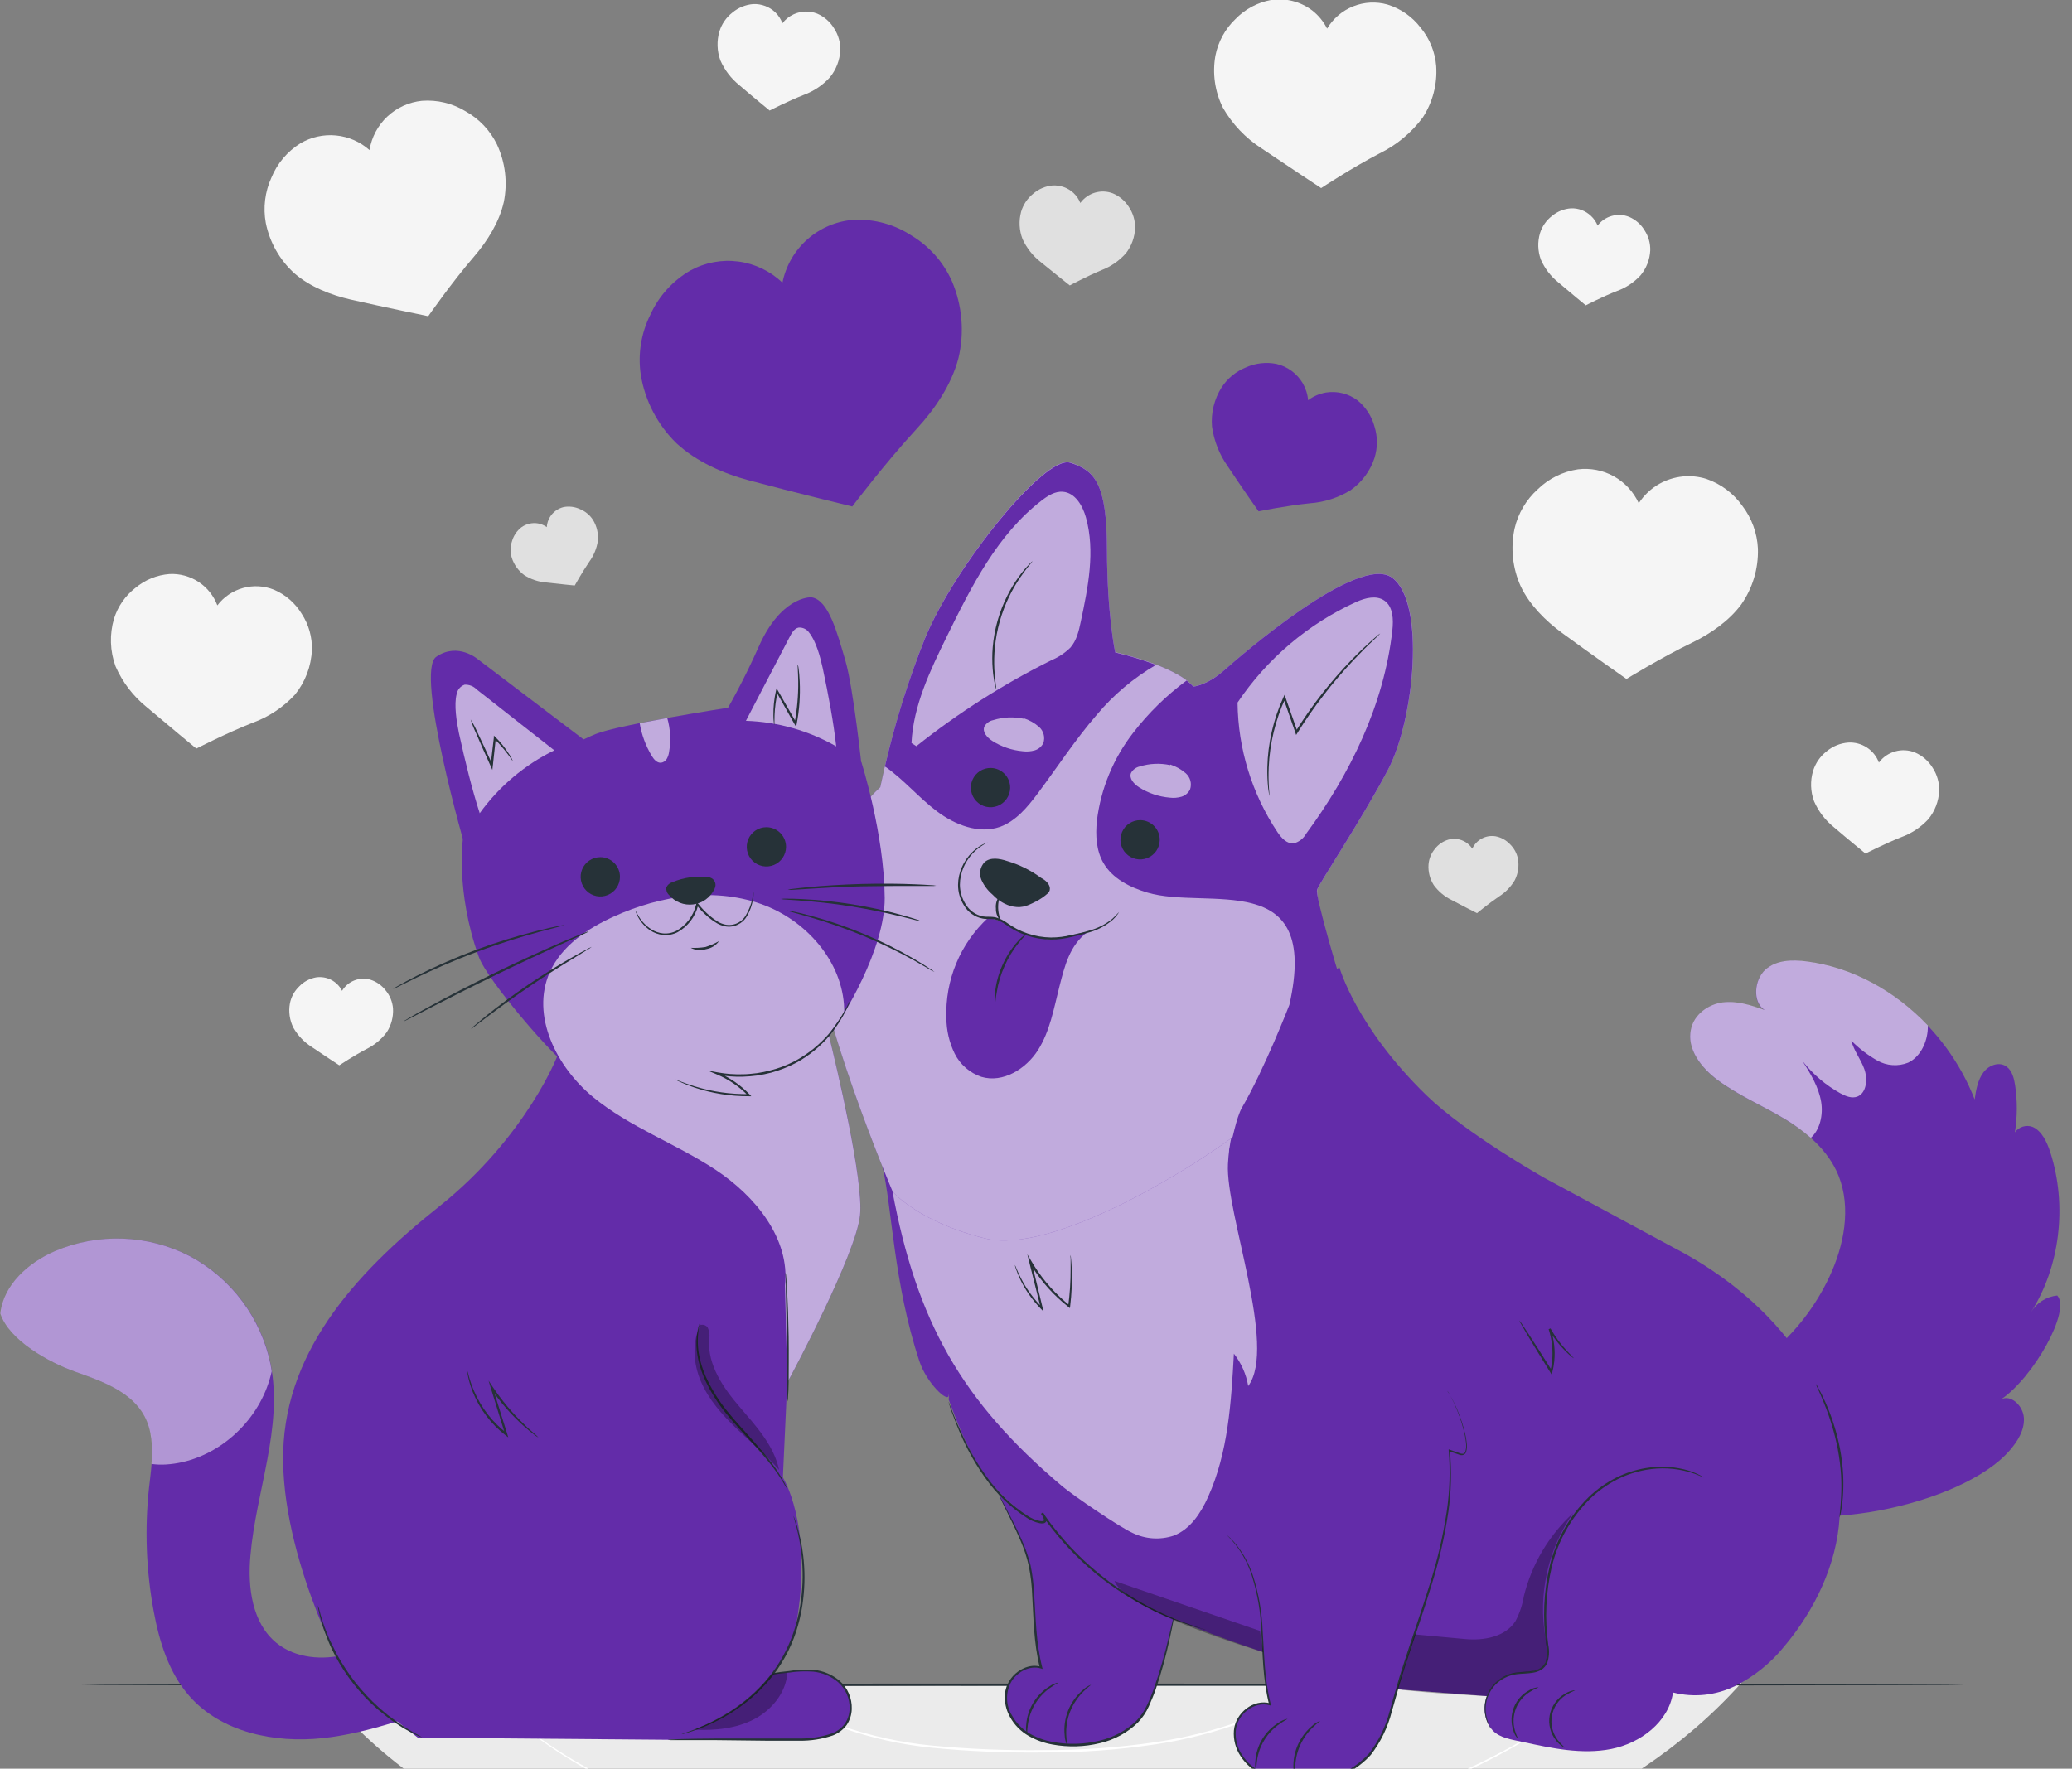 <svg width="130" height="111" viewBox="0 0 130 111" fill="none" xmlns="http://www.w3.org/2000/svg">
<rect x="0" y="0" width="130" height="111" fill="#808080" stroke="none"/>
<g clip-path="url(#clip0_11_845)">
<path d="M37.209 32.635C37.013 32.328 36.727 32.09 36.39 31.953C36.071 31.804 35.714 31.759 35.368 31.822C35.188 31.865 35.019 31.943 34.87 32.051C34.721 32.16 34.596 32.297 34.5 32.455C34.386 32.645 34.319 32.86 34.307 33.082C34.144 32.966 33.958 32.887 33.761 32.85C33.578 32.818 33.39 32.824 33.208 32.867C33.027 32.909 32.856 32.988 32.706 33.098C32.429 33.317 32.227 33.617 32.128 33.955C32.015 34.296 32.009 34.663 32.111 35.008C32.251 35.445 32.526 35.827 32.897 36.098C33.304 36.356 33.767 36.512 34.247 36.554C35.035 36.647 36.06 36.745 36.06 36.745C36.06 36.745 36.516 35.927 36.966 35.264C37.251 34.875 37.438 34.423 37.511 33.947C37.554 33.488 37.448 33.028 37.209 32.635Z" fill="#E0E0E0"/>
<path d="M95.239 53.907C95.171 53.554 94.996 53.23 94.737 52.98C94.495 52.724 94.178 52.55 93.832 52.484C93.537 52.436 93.235 52.486 92.971 52.626C92.708 52.767 92.498 52.99 92.373 53.261C92.264 53.093 92.118 52.951 91.948 52.847C91.789 52.749 91.612 52.686 91.427 52.659C91.243 52.633 91.055 52.645 90.876 52.694C90.538 52.794 90.24 52.998 90.025 53.278C89.795 53.554 89.656 53.895 89.627 54.254C89.595 54.711 89.712 55.166 89.959 55.552C90.245 55.94 90.619 56.255 91.05 56.471C91.748 56.845 92.67 57.308 92.67 57.308C92.67 57.308 93.396 56.706 94.053 56.261C94.46 56.002 94.8 55.65 95.043 55.233C95.249 54.824 95.317 54.359 95.239 53.907Z" fill="#E0E0E0"/>
<path d="M71.218 14.283C71.221 13.82 71.084 13.368 70.825 12.985C70.585 12.604 70.234 12.307 69.819 12.134C69.46 11.997 69.066 11.982 68.697 12.091C68.329 12.201 68.007 12.429 67.781 12.739C67.686 12.499 67.539 12.283 67.35 12.107C67.174 11.945 66.967 11.82 66.742 11.74C66.516 11.66 66.277 11.626 66.038 11.64C65.588 11.682 65.161 11.864 64.819 12.161C64.459 12.451 64.197 12.844 64.067 13.287C63.912 13.856 63.943 14.459 64.157 15.008C64.417 15.57 64.806 16.062 65.294 16.443C66.082 17.092 67.121 17.913 67.121 17.913C67.121 17.913 68.19 17.337 69.134 16.945C69.711 16.721 70.226 16.363 70.637 15.9C70.999 15.438 71.203 14.871 71.218 14.283Z" fill="#E0E0E0"/>
<path d="M110.294 34.435C110.249 33.456 109.905 32.515 109.309 31.737C108.753 30.956 107.966 30.367 107.059 30.055C106.575 29.904 106.065 29.853 105.561 29.905C105.056 29.957 104.568 30.111 104.125 30.357C103.596 30.653 103.147 31.073 102.818 31.582C102.49 30.868 101.943 30.277 101.257 29.894C100.57 29.512 99.78 29.358 99 29.455C98.051 29.597 97.171 30.034 96.483 30.704C95.755 31.358 95.246 32.221 95.026 33.175C94.763 34.4 94.901 35.678 95.422 36.818C95.981 37.975 96.968 38.959 98.002 39.72C99.745 40.999 102.046 42.611 102.046 42.611C102.046 42.611 104.228 41.264 106.184 40.323C107.34 39.761 108.488 38.959 109.246 37.937C109.963 36.912 110.33 35.684 110.294 34.435Z" fill="#F5F5F5"/>
<path d="M31.176 9.055C30.745 8.176 30.055 7.451 29.198 6.977C28.379 6.481 27.426 6.254 26.471 6.327C25.659 6.409 24.897 6.755 24.302 7.314C23.707 7.873 23.314 8.612 23.182 9.417C22.596 8.897 21.86 8.576 21.079 8.501C20.299 8.426 19.515 8.601 18.84 9C18.026 9.508 17.393 10.259 17.029 11.147C16.622 12.038 16.5 13.033 16.677 13.997C16.924 15.22 17.558 16.331 18.486 17.166C19.459 18.006 20.755 18.513 22.009 18.802C24.117 19.279 26.869 19.844 26.869 19.844C26.869 19.844 28.342 17.727 29.752 16.091C30.589 15.115 31.326 13.937 31.609 12.682C31.858 11.458 31.706 10.186 31.176 9.055Z" fill="#F5F5F5"/>
<path d="M90.109 4.151C90.04 3.267 89.7 2.427 89.136 1.743C88.611 1.051 87.882 0.541 87.052 0.286C86.343 0.086 85.587 0.126 84.902 0.398C84.218 0.671 83.642 1.162 83.264 1.795C83.041 1.351 82.722 0.963 82.331 0.657C81.966 0.38 81.549 0.178 81.104 0.065C80.659 -0.048 80.197 -0.07 79.743 0C78.889 0.158 78.106 0.58 77.504 1.206C76.865 1.82 76.43 2.616 76.258 3.486C76.057 4.598 76.221 5.746 76.724 6.758C77.316 7.79 78.146 8.664 79.146 9.308C80.76 10.399 82.89 11.804 82.89 11.804C82.89 11.804 84.835 10.519 86.567 9.622C87.633 9.098 88.559 8.326 89.267 7.372C89.888 6.417 90.183 5.287 90.109 4.151Z" fill="#F5F5F5"/>
<path d="M24.658 63.289C24.625 62.876 24.466 62.483 24.202 62.163C23.957 61.84 23.616 61.601 23.229 61.481C22.898 61.387 22.546 61.405 22.226 61.532C21.907 61.659 21.638 61.887 21.461 62.182C21.312 61.887 21.074 61.646 20.78 61.495C20.486 61.343 20.152 61.289 19.825 61.339C19.422 61.413 19.052 61.612 18.77 61.909C18.471 62.196 18.268 62.567 18.189 62.973C18.095 63.492 18.172 64.028 18.407 64.5C18.682 64.982 19.07 65.391 19.536 65.692C20.291 66.207 21.287 66.857 21.287 66.857C21.287 66.857 22.192 66.257 23.002 65.831C23.5 65.586 23.933 65.226 24.265 64.781C24.551 64.338 24.689 63.816 24.658 63.289Z" fill="#F5F5F5"/>
<path d="M52.721 3.166C52.737 2.675 52.601 2.192 52.331 1.781C52.084 1.369 51.714 1.046 51.273 0.856C51.037 0.763 50.784 0.719 50.53 0.726C50.276 0.733 50.026 0.791 49.795 0.897C49.518 1.024 49.276 1.217 49.091 1.459C48.995 1.202 48.843 0.969 48.647 0.777C48.463 0.602 48.245 0.465 48.007 0.376C47.769 0.286 47.515 0.246 47.261 0.256C46.782 0.293 46.327 0.478 45.958 0.785C45.57 1.086 45.285 1.498 45.139 1.966C44.962 2.566 44.983 3.207 45.199 3.794C45.463 4.397 45.868 4.927 46.38 5.34C47.199 6.046 48.289 6.938 48.289 6.938C48.289 6.938 49.438 6.346 50.444 5.951C51.063 5.722 51.619 5.348 52.064 4.86C52.458 4.38 52.688 3.787 52.721 3.166Z" fill="#F5F5F5"/>
<path d="M19.568 40.792C19.594 39.988 19.371 39.196 18.93 38.523C18.521 37.846 17.91 37.316 17.182 37.006C16.564 36.761 15.883 36.724 15.243 36.903C14.603 37.081 14.038 37.464 13.637 37.994C13.41 37.39 12.997 36.873 12.458 36.519C11.919 36.166 11.281 35.992 10.637 36.025C9.851 36.084 9.103 36.387 8.498 36.892C7.863 37.384 7.394 38.059 7.154 38.825C6.864 39.81 6.898 40.862 7.252 41.825C7.686 42.813 8.348 43.682 9.186 44.362C10.549 45.518 12.319 46.98 12.319 46.98C12.319 46.98 14.198 46.012 15.848 45.36C16.862 44.993 17.773 44.388 18.505 43.596C19.152 42.8 19.526 41.817 19.568 40.792Z" fill="#F5F5F5"/>
<path d="M121.666 49.636C121.682 49.124 121.54 48.62 121.26 48.191C121 47.762 120.613 47.425 120.153 47.226C119.758 47.066 119.321 47.041 118.911 47.155C118.501 47.269 118.139 47.515 117.884 47.856C117.741 47.47 117.478 47.141 117.135 46.915C116.792 46.69 116.385 46.579 115.975 46.601C115.474 46.635 114.997 46.826 114.611 47.147C114.206 47.46 113.907 47.89 113.755 48.379C113.568 49.006 113.59 49.675 113.817 50.288C114.092 50.917 114.514 51.471 115.047 51.903C115.906 52.639 117.044 53.569 117.044 53.569C117.044 53.569 118.238 52.953 119.291 52.538C119.936 52.303 120.515 51.918 120.982 51.415C121.396 50.911 121.636 50.288 121.666 49.636Z" fill="#F5F5F5"/>
<path d="M103.538 15.723C103.553 15.273 103.428 14.83 103.181 14.455C102.956 14.079 102.618 13.784 102.216 13.612C101.872 13.472 101.491 13.45 101.133 13.549C100.775 13.648 100.46 13.861 100.236 14.157C100.143 13.926 100.001 13.718 99.818 13.549C99.651 13.389 99.453 13.265 99.237 13.183C99.02 13.101 98.79 13.065 98.558 13.075C98.121 13.106 97.705 13.275 97.369 13.557C97.016 13.831 96.755 14.206 96.622 14.632C96.46 15.178 96.479 15.761 96.677 16.296C96.918 16.844 97.286 17.328 97.751 17.706C98.501 18.346 99.494 19.162 99.494 19.162C99.494 19.162 100.536 18.616 101.455 18.262C102.018 18.057 102.524 17.72 102.93 17.28C103.295 16.84 103.509 16.294 103.538 15.723Z" fill="#F5F5F5"/>
<path d="M20.22 105.947C23.22 110.037 28.585 113.684 33.311 115.519C38.038 117.355 41.61 118.247 46.577 119.302C56.477 121.416 69.338 120.742 80.171 118.961C91.004 117.18 101.973 113.779 109.274 105.597L20.22 105.947Z" fill="#EBEBEB"/>
<path d="M100.004 106.195L99.859 106.317C99.756 106.396 99.611 106.514 99.423 106.664C99.044 106.969 98.466 107.397 97.705 107.926C96.944 108.455 95.984 109.066 94.833 109.713C93.53 110.44 92.19 111.098 90.818 111.685C87.234 113.195 83.49 114.293 79.658 114.957C75.341 115.745 70.514 116.1 65.455 116.133C60.396 116.165 55.566 115.999 51.21 115.437C49.148 115.176 47.104 114.787 45.09 114.273C43.336 113.824 41.617 113.249 39.947 112.552C37.52 111.553 35.238 110.234 33.161 108.63C32.433 108.055 31.893 107.575 31.541 107.239L31.14 106.855C31.05 106.767 31.009 106.718 31.009 106.718L31.151 106.844L31.56 107.217C31.92 107.547 32.463 108.019 33.197 108.581C35.281 110.163 37.564 111.465 39.987 112.454C41.656 113.143 43.372 113.711 45.123 114.153C47.133 114.657 49.172 115.038 51.229 115.293C55.574 115.838 60.398 115.985 65.455 115.977C70.511 115.969 75.325 115.595 79.637 114.815C83.462 114.158 87.201 113.072 90.783 111.578C92.153 111 93.492 110.352 94.795 109.636C95.946 108.995 96.903 108.39 97.672 107.875C98.441 107.359 99.022 106.931 99.407 106.631L99.848 106.295C99.949 106.23 100.004 106.195 100.004 106.195Z" fill="white"/>
<path d="M82.754 105.546C82.754 105.546 82.732 105.567 82.68 105.606L82.459 105.767C82.266 105.908 81.968 106.105 81.578 106.347C80.469 107.019 79.3 107.584 78.085 108.036C76.281 108.703 74.414 109.184 72.513 109.47C70.185 109.818 67.835 109.99 65.482 109.983C63.131 110.014 60.78 109.914 58.44 109.683C56.525 109.491 54.639 109.07 52.825 108.428C51.601 107.989 50.438 107.397 49.364 106.667C48.987 106.394 48.709 106.178 48.524 106.023L48.319 105.84L48.251 105.777C48.278 105.792 48.304 105.809 48.327 105.829L48.543 106.001C48.731 106.151 49.015 106.361 49.394 106.62C50.474 107.327 51.635 107.901 52.852 108.33C54.663 108.954 56.542 109.362 58.448 109.547C60.784 109.77 63.13 109.866 65.476 109.836C67.822 109.843 70.165 109.676 72.486 109.337C74.381 109.057 76.243 108.588 78.044 107.935C79.257 107.496 80.428 106.949 81.543 106.298C81.936 106.067 82.238 105.878 82.437 105.753L82.666 105.603L82.754 105.546Z" fill="white"/>
<path d="M123.215 105.731C123.215 105.769 96.761 105.802 64.156 105.802C31.552 105.802 5.092 105.769 5.092 105.731C5.092 105.693 31.53 105.66 64.156 105.66C96.783 105.66 123.215 105.69 123.215 105.731Z" fill="#263238"/>
<path d="M129.073 81.305C128.734 81.34 128.407 81.454 128.12 81.638C127.832 81.821 127.592 82.07 127.418 82.364C129.251 79.508 129.717 75.644 128.637 72.308C128.424 71.662 128.108 70.975 127.524 70.721C127.327 70.65 127.112 70.645 126.912 70.707C126.712 70.77 126.538 70.896 126.417 71.067C126.572 70.093 126.578 69.101 126.433 68.125C126.368 67.688 126.248 67.216 125.918 66.957C125.462 66.597 124.789 66.835 124.44 67.304C124.091 67.773 123.979 68.395 123.894 69C122.086 64.364 117.894 60.933 113.353 60.349C112.451 60.232 111.444 60.248 110.754 60.867C110.064 61.486 109.922 62.894 110.713 63.404C109.857 63.09 108.96 62.804 108.071 62.921C107.182 63.038 106.298 63.663 106.096 64.617C105.823 65.856 106.767 67.031 107.732 67.759C109.05 68.746 110.555 69.376 111.954 70.214C113.353 71.051 114.701 72.183 115.35 73.778C116.168 75.813 115.691 78.196 114.771 80.146C113.056 83.793 109.832 86.525 106.17 87.434L109.153 94.025C112.928 96.6 123.15 94.503 126.122 90.99C126.592 90.445 127.028 89.749 126.982 88.986C126.935 88.222 126.163 87.491 125.547 87.826C127.579 86.455 129.957 82.241 129.073 81.305Z" fill="#632CA9"/>
<g opacity="0.6">
<path d="M106.091 64.609C105.818 65.847 106.762 67.023 107.727 67.751C109.044 68.738 110.55 69.368 111.949 70.206C112.539 70.556 113.096 70.959 113.612 71.411C114.182 70.912 114.398 69.977 114.262 69.156C114.106 68.212 113.593 67.386 113.094 66.592C113.741 67.42 114.55 68.108 115.47 68.616C115.805 68.798 116.192 68.957 116.542 68.817C117.106 68.588 117.196 67.727 116.972 67.099C116.749 66.472 116.318 65.951 116.154 65.31C116.639 65.802 117.189 66.223 117.791 66.562C118.082 66.726 118.405 66.823 118.739 66.845C119.072 66.868 119.406 66.816 119.716 66.693C120.414 66.368 120.853 65.561 120.941 64.732C120.953 64.609 120.958 64.485 120.957 64.361C118.89 62.179 116.192 60.701 113.359 60.338C112.456 60.221 111.45 60.237 110.76 60.856C110.07 61.476 109.928 62.883 110.719 63.393C109.862 63.079 108.965 62.793 108.076 62.91C107.187 63.028 106.284 63.655 106.091 64.609Z" fill="white"/>
</g>
<path d="M105 78.297L96.916 73.934C96.916 73.934 91.982 71.155 89.495 68.738C85.08 64.448 84.041 60.723 84.041 60.723L60.204 71.665L55.363 73.2C55.969 75.734 56.059 80.526 57.684 85.427C58.134 86.79 59.462 88.045 59.522 87.589C59.569 87.21 59.522 87.84 59.522 87.84C60.365 90.066 61.339 92.954 64.227 94.964C66.39 98.237 71.012 100.107 72.902 101.187C75.698 102.783 86.307 105.914 86.307 105.914L94.557 106.544L115.235 90.134C115.235 90.134 114 82.966 105 78.297Z" fill="#632CA9"/>
<path d="M76.955 96.311C78.368 97.549 78.91 99.505 79.104 101.37C79.298 103.236 79.21 105.145 79.68 106.961C78.75 106.688 77.719 107.436 77.514 108.385C77.31 109.334 77.806 110.335 78.572 110.929C79.371 111.494 80.322 111.802 81.3 111.813C82.936 111.903 84.701 111.447 85.824 110.239C86.855 109.132 87.215 107.58 87.624 106.121C88.322 103.623 89.26 101.196 89.981 98.703C90.701 96.21 91.183 93.603 90.932 91.02L91.636 91.266C92.506 91.519 91.674 88.604 90.804 87.292" fill="#632CA9"/>
<path d="M90.799 87.292C90.868 87.385 90.932 87.483 90.99 87.584C91.16 87.879 91.311 88.184 91.442 88.497C91.656 89.002 91.824 89.524 91.944 90.057C91.981 90.221 92.008 90.387 92.023 90.554C92.049 90.736 92.039 90.921 91.993 91.099C91.981 91.152 91.955 91.2 91.918 91.238C91.88 91.277 91.833 91.304 91.781 91.317C91.728 91.327 91.673 91.327 91.62 91.317L91.481 91.268L90.913 91.075L90.968 91.028C91.087 92.318 91.054 93.617 90.87 94.898C90.638 96.458 90.283 97.996 89.809 99.499C89.321 101.136 88.718 102.829 88.14 104.635C87.848 105.535 87.594 106.47 87.322 107.419C87.074 108.404 86.626 109.328 86.007 110.133C85.147 111.082 83.967 111.682 82.693 111.818C82.086 111.902 81.47 111.909 80.861 111.84C80.264 111.78 79.682 111.618 79.14 111.36C78.611 111.104 78.161 110.709 77.839 110.217C77.522 109.743 77.373 109.175 77.416 108.606C77.514 107.477 78.673 106.604 79.696 106.898L79.623 106.969C79.211 105.306 79.23 103.735 79.137 102.371C79.098 101.191 78.899 100.023 78.545 98.897C78.316 98.174 77.957 97.498 77.487 96.903C77.364 96.747 77.231 96.598 77.089 96.458C76.993 96.366 76.944 96.311 76.944 96.311C77.154 96.481 77.346 96.672 77.517 96.881C78.001 97.472 78.371 98.148 78.608 98.875C78.973 100.006 79.18 101.183 79.222 102.371C79.323 103.735 79.314 105.306 79.726 106.945L79.751 107.046L79.653 107.018C78.717 106.746 77.615 107.564 77.533 108.622C77.493 109.163 77.636 109.702 77.94 110.152C78.249 110.623 78.682 111.001 79.192 111.243C79.719 111.493 80.285 111.65 80.866 111.707C81.464 111.776 82.068 111.768 82.663 111.685C83.913 111.553 85.069 110.963 85.909 110.029C86.515 109.238 86.953 108.331 87.196 107.365C87.469 106.424 87.717 105.48 88.014 104.58C88.587 102.772 89.203 101.07 89.697 99.45C90.174 97.954 90.533 96.421 90.769 94.868C90.958 93.596 90.999 92.305 90.892 91.023V90.957L90.954 90.979L91.522 91.178C91.606 91.221 91.7 91.242 91.794 91.238C91.832 91.227 91.867 91.206 91.894 91.177C91.921 91.147 91.939 91.111 91.947 91.072C91.99 90.905 92.001 90.731 91.98 90.559C91.964 90.395 91.94 90.232 91.906 90.071C91.791 89.54 91.63 89.02 91.426 88.516C91.301 88.202 91.158 87.896 90.998 87.597C90.943 87.499 90.9 87.426 90.87 87.368C90.843 87.346 90.82 87.32 90.799 87.292Z" fill="#263238"/>
<path d="M80.784 107.869C80.784 107.891 80.582 107.981 80.285 108.191C79.895 108.46 79.567 108.808 79.322 109.212C79.076 109.617 78.919 110.069 78.862 110.539C78.812 110.899 78.829 111.128 78.807 111.131C78.749 110.936 78.733 110.73 78.761 110.528C78.793 110.036 78.944 109.559 79.2 109.138C79.456 108.716 79.809 108.362 80.231 108.106C80.396 107.989 80.585 107.908 80.784 107.869Z" fill="#263238"/>
<path d="M82.822 108C82.835 108.019 82.625 108.153 82.347 108.428C81.982 108.782 81.697 109.21 81.51 109.683C81.325 110.158 81.242 110.666 81.264 111.175C81.283 111.565 81.343 111.805 81.322 111.81C81.228 111.612 81.175 111.398 81.166 111.18C81.111 110.654 81.183 110.122 81.376 109.63C81.57 109.137 81.88 108.699 82.279 108.352C82.434 108.199 82.618 108.079 82.822 108Z" fill="#263238"/>
<path d="M62.672 93.832C63.553 95.67 64.538 97.225 64.729 99.09C64.92 100.955 64.838 102.865 65.304 104.681C64.374 104.408 63.346 105.158 63.142 106.105C62.937 107.051 63.431 108.057 64.197 108.652C64.997 109.213 65.947 109.52 66.924 109.533C68.561 109.625 70.325 109.167 71.449 107.959C72.48 106.852 73.322 103.017 73.63 101.534" fill="#632CA9"/>
<path d="M73.636 101.534C73.639 101.561 73.639 101.588 73.636 101.615C73.626 101.675 73.612 101.755 73.596 101.853C73.555 102.06 73.495 102.368 73.407 102.761C73.173 103.869 72.872 104.962 72.507 106.034C72.39 106.375 72.235 106.724 72.082 107.084C71.912 107.461 71.678 107.807 71.392 108.106C70.733 108.743 69.914 109.189 69.022 109.396C68.039 109.637 67.016 109.666 66.022 109.481C65.495 109.387 64.988 109.202 64.525 108.935C64.042 108.657 63.644 108.252 63.374 107.765C63.172 107.409 63.059 107.01 63.041 106.601C63.022 106.195 63.131 105.794 63.352 105.453C63.565 105.124 63.868 104.863 64.225 104.7C64.397 104.621 64.581 104.571 64.77 104.55C64.958 104.536 65.147 104.553 65.329 104.602L65.245 104.684C64.844 103.077 64.852 101.531 64.765 100.173C64.744 99.531 64.671 98.893 64.546 98.264C64.423 97.73 64.252 97.207 64.036 96.704C63.644 95.782 63.267 95.067 63.033 94.582C62.913 94.334 62.82 94.145 62.76 94.015C62.733 93.955 62.711 93.906 62.695 93.865C62.678 93.824 62.673 93.816 62.675 93.813C62.687 93.828 62.697 93.844 62.706 93.862C62.725 93.9 62.749 93.946 62.782 94.004C62.85 94.14 62.948 94.326 63.071 94.549C63.319 95.037 63.706 95.736 64.113 96.66C64.34 97.167 64.523 97.692 64.658 98.231C64.787 98.86 64.865 99.498 64.89 100.14C64.988 101.504 64.988 103.042 65.386 104.626L65.416 104.744L65.302 104.708C64.636 104.509 63.867 104.888 63.472 105.505C63.279 105.834 63.179 106.211 63.184 106.593C63.19 106.975 63.3 107.348 63.502 107.673C63.759 108.136 64.136 108.522 64.593 108.791C65.042 109.05 65.533 109.229 66.044 109.32C67.014 109.501 68.013 109.475 68.973 109.244C69.844 109.046 70.644 108.616 71.291 108C71.57 107.711 71.798 107.376 71.965 107.01C72.127 106.673 72.27 106.327 72.395 105.974C72.769 104.9 73.084 103.808 73.339 102.701C73.43 102.315 73.501 102.015 73.552 101.801C73.574 101.703 73.593 101.626 73.606 101.566C73.616 101.555 73.626 101.544 73.636 101.534Z" fill="#263238"/>
<path d="M66.412 105.589C66.412 105.611 66.21 105.701 65.91 105.911C65.521 106.18 65.193 106.528 64.948 106.933C64.702 107.338 64.545 107.79 64.486 108.259C64.437 108.622 64.456 108.851 64.432 108.851C64.374 108.656 64.358 108.452 64.385 108.251C64.42 107.759 64.571 107.282 64.827 106.861C65.083 106.439 65.435 106.084 65.856 105.826C66.023 105.71 66.212 105.629 66.412 105.589Z" fill="#263238"/>
<path d="M68.454 105.731C68.454 105.75 68.261 105.881 67.98 106.156C67.617 106.513 67.332 106.941 67.142 107.414C66.959 107.888 66.876 108.395 66.9 108.903C66.916 109.296 66.979 109.533 66.954 109.538C66.861 109.342 66.808 109.128 66.799 108.911C66.744 108.386 66.817 107.856 67.01 107.366C67.203 106.875 67.511 106.438 67.909 106.091C68.063 105.934 68.249 105.811 68.454 105.731Z" fill="#263238"/>
<path d="M75.657 102.273C75.577 102.262 75.499 102.243 75.422 102.218C75.272 102.177 75.046 102.123 74.762 102.033C73.957 101.779 73.172 101.469 72.411 101.103C71.285 100.555 70.217 99.895 69.223 99.134C68.007 98.195 66.915 97.106 65.972 95.894C65.738 95.605 65.539 95.296 65.323 95.005L65.441 94.923C65.547 95.054 65.622 95.208 65.659 95.373C65.663 95.431 65.645 95.489 65.607 95.534C65.57 95.572 65.521 95.597 65.468 95.605C65.383 95.615 65.297 95.611 65.214 95.591C64.911 95.527 64.624 95.402 64.371 95.223C63.374 94.575 62.51 93.742 61.827 92.768C61.28 92.004 60.807 91.189 60.414 90.336C60.084 89.616 59.869 89.026 59.716 88.617C59.642 88.416 59.596 88.255 59.56 88.146C59.542 88.092 59.526 88.037 59.514 87.982C59.543 88.031 59.566 88.083 59.582 88.137C59.629 88.255 59.686 88.41 59.762 88.601C59.915 89.005 60.152 89.588 60.496 90.297C60.896 91.141 61.373 91.945 61.922 92.7C62.604 93.656 63.46 94.475 64.445 95.114C64.682 95.276 64.948 95.391 65.228 95.452C65.367 95.479 65.531 95.477 65.501 95.381C65.465 95.243 65.4 95.115 65.31 95.005L65.424 94.923C65.637 95.212 65.836 95.517 66.07 95.804C67.005 97.007 68.085 98.09 69.286 99.027C70.939 100.317 72.795 101.322 74.779 102C75.051 102.098 75.283 102.161 75.43 102.21C75.508 102.224 75.583 102.245 75.657 102.273Z" fill="#263238"/>
<path d="M112.944 86.787L105.226 92.727C102.957 93.052 101.408 94.604 99.862 96.289C97.824 98.498 98.285 100.71 97.68 102.919C97.519 103.356 97.322 103.778 97.091 104.182C96.63 105.172 95.419 104.877 94.786 105.068C94.031 105.295 93.695 105.655 93.341 106.364C93.17 106.727 93.109 107.131 93.165 107.529C93.22 107.926 93.39 108.298 93.654 108.6C94.115 109.086 94.89 109.178 95.544 109.323C97.369 109.721 99.253 110.125 101.086 109.765C102.919 109.405 104.694 108.074 104.967 106.219C106.268 106.549 107.644 106.407 108.851 105.818C110.047 105.221 111.101 104.372 111.941 103.331C113.85 101.07 115.238 98.19 115.418 95.236C115.598 92.283 114.57 89.261 112.944 86.787Z" fill="#632CA9"/>
<path d="M106.909 92.727C106.887 92.724 106.866 92.717 106.846 92.706L106.669 92.629C106.442 92.529 106.207 92.445 105.968 92.378C105.092 92.131 104.17 92.086 103.274 92.247C102.656 92.355 102.057 92.552 101.495 92.831C100.852 93.154 100.263 93.575 99.747 94.077C98.576 95.242 97.75 96.709 97.364 98.316C96.984 99.928 96.909 101.598 97.143 103.238C97.222 103.616 97.197 104.008 97.072 104.373C96.992 104.548 96.862 104.695 96.698 104.796C96.543 104.887 96.372 104.948 96.194 104.976C95.85 105.036 95.517 105.03 95.209 105.066C94.913 105.094 94.627 105.182 94.366 105.325C93.967 105.537 93.643 105.869 93.441 106.273C93.238 106.678 93.166 107.136 93.235 107.583C93.285 107.913 93.399 108.229 93.57 108.516C93.513 108.45 93.465 108.377 93.425 108.3C93.303 108.08 93.22 107.84 93.18 107.591C93.112 107.195 93.151 106.789 93.292 106.413C93.447 106.019 93.706 105.675 94.043 105.418C94.379 105.161 94.78 105.002 95.201 104.957C95.52 104.918 95.85 104.921 96.177 104.861C96.344 104.844 96.504 104.785 96.641 104.689C96.779 104.594 96.891 104.465 96.966 104.316C97.078 103.97 97.096 103.601 97.017 103.247C96.776 101.591 96.849 99.905 97.233 98.277C97.624 96.64 98.468 95.146 99.668 93.966C100.196 93.457 100.798 93.033 101.455 92.708C102.028 92.429 102.639 92.235 103.268 92.133C104.178 91.977 105.113 92.037 105.995 92.307C106.316 92.409 106.623 92.55 106.909 92.727Z" fill="#263238"/>
<path d="M95.242 109.126C95.1 108.98 94.998 108.798 94.947 108.6C94.786 108.127 94.8 107.612 94.985 107.147C95.171 106.683 95.516 106.301 95.959 106.069C96.132 105.96 96.332 105.899 96.537 105.895C96.537 105.916 96.316 105.968 96.011 106.167C95.606 106.407 95.292 106.774 95.117 107.211C94.942 107.648 94.916 108.13 95.043 108.584C95.135 108.922 95.264 109.113 95.242 109.126Z" fill="#263238"/>
<path d="M98.182 109.685C98.121 109.669 98.064 109.639 98.015 109.598C97.876 109.502 97.751 109.386 97.647 109.252C97.466 109.032 97.335 108.775 97.263 108.5C97.191 108.224 97.179 107.936 97.229 107.656C97.279 107.376 97.39 107.11 97.553 106.876C97.716 106.643 97.928 106.447 98.174 106.304C98.318 106.214 98.475 106.147 98.64 106.105C98.699 106.083 98.763 106.076 98.825 106.083C98.619 106.17 98.42 106.272 98.228 106.388C98.004 106.533 97.812 106.723 97.664 106.945C97.517 107.168 97.416 107.418 97.369 107.681C97.322 107.944 97.329 108.214 97.391 108.474C97.452 108.733 97.567 108.978 97.726 109.192C97.867 109.367 98.019 109.531 98.182 109.685Z" fill="#263238"/>
<path d="M115.418 95.231C115.391 95.231 115.475 94.748 115.513 93.966C115.537 93.511 115.537 93.056 115.513 92.602C115.475 92.044 115.405 91.488 115.303 90.938C115.108 89.939 114.814 88.961 114.425 88.02C114.278 87.657 114.152 87.365 114.057 87.169C114.004 87.067 113.961 86.96 113.929 86.85C113.997 86.942 114.057 87.041 114.106 87.145C114.215 87.335 114.357 87.619 114.518 87.979C114.936 88.918 115.247 89.902 115.442 90.911C115.547 91.468 115.615 92.031 115.644 92.597C115.665 93.057 115.658 93.519 115.622 93.979C115.601 94.29 115.561 94.6 115.502 94.906C115.484 95.017 115.456 95.126 115.418 95.231Z" fill="#263238"/>
<path d="M98.743 85.244C98.692 85.216 98.645 85.182 98.602 85.143C98.512 85.072 98.386 84.96 98.234 84.813C97.818 84.401 97.459 83.936 97.164 83.43L97.276 83.378C97.506 84.04 97.588 84.744 97.516 85.44C97.493 85.666 97.452 85.891 97.396 86.111L97.355 86.272L97.268 86.13C96.701 85.217 96.204 84.407 95.855 83.82L95.454 83.13C95.401 83.049 95.356 82.962 95.321 82.871C95.388 82.941 95.447 83.019 95.495 83.103L95.94 83.771C96.311 84.344 96.821 85.135 97.394 86.057L97.265 86.076C97.319 85.862 97.357 85.645 97.38 85.427C97.449 84.75 97.375 84.066 97.164 83.419L97.279 83.368C97.562 83.87 97.902 84.338 98.293 84.761C98.572 85.069 98.754 85.23 98.743 85.244Z" fill="#263238"/>
<g opacity="0.3">
<path d="M98.7 94.958C97.181 96.354 96.106 98.165 95.61 100.167C95.52 100.718 95.342 101.251 95.081 101.744C94.445 102.728 93.101 102.976 91.931 102.865L88.764 102.573L87.649 106.015C89.692 106.287 93.267 106.443 93.267 106.443C93.75 105.45 94.464 104.984 95.52 104.954C95.816 104.942 96.11 104.9 96.398 104.828C96.582 104.761 96.743 104.643 96.862 104.487C96.98 104.331 97.052 104.145 97.069 103.95C97.096 103.559 97.06 103.166 96.963 102.786C96.49 100.049 97.114 97.237 98.7 94.958Z" fill="black"/>
</g>
<path opacity="0.3" d="M69.927 99.218L79.05 102.352L79.26 103.686C79.26 103.686 70.636 101.136 69.927 99.218Z" fill="black"/>
<g opacity="0.6">
<path d="M79.666 62.362L55.985 74.727C57.513 82.909 60.303 87.93 66.668 93.294C67.342 93.862 70.263 95.855 71.07 96.21C71.872 96.598 72.794 96.658 73.639 96.376C74.675 95.978 75.338 94.966 75.793 93.954C77.059 91.156 77.247 88.012 77.416 84.954C77.881 85.546 78.189 86.245 78.314 86.986C80.146 84.532 76.884 76.115 77.043 73.058C77.318 67.737 80.645 67.598 79.666 62.362Z" fill="white"/>
</g>
<path d="M56.01 74.793C56.01 74.793 51.101 63.229 51.032 58.187C50.964 53.144 55.23 49.405 55.23 49.405C55.893 46.206 56.833 43.07 58.039 40.034C59.91 35.498 65.561 28.519 67.14 29.021C68.719 29.523 69.444 30.385 69.453 34.475C69.461 38.566 69.971 40.928 69.971 40.928C69.971 40.928 73.688 41.746 74.88 43.083C74.88 43.083 75.723 43.007 76.767 42.096C77.812 41.185 85.222 34.71 87.346 36.248C89.471 37.786 88.748 45.145 87.095 48.286C85.443 51.428 82.732 55.475 82.642 55.849C82.552 56.223 83.656 60.911 83.048 63.325C82.44 65.738 80.692 68.779 77.752 71.056C74.812 73.334 66.024 78.747 61.835 77.727C57.646 76.707 56.01 74.793 56.01 74.793Z" fill="#632CA9"/>
<path opacity="0.6" d="M56.01 74.793C56.01 74.793 51.101 63.229 51.032 58.187C50.964 53.144 55.23 49.405 55.23 49.405C55.893 46.206 56.833 43.07 58.039 40.034C59.91 35.498 65.561 28.519 67.14 29.021C68.719 29.523 69.444 30.385 69.453 34.475C69.461 38.566 69.971 40.928 69.971 40.928C69.971 40.928 73.688 41.746 74.88 43.083C74.88 43.083 75.723 43.007 76.767 42.096C77.812 41.185 85.222 34.71 87.346 36.248C89.471 37.786 88.748 45.145 87.095 48.286C85.443 51.428 82.732 55.475 82.642 55.849C82.552 56.223 83.656 60.911 83.048 63.325C82.44 65.738 80.692 68.779 77.752 71.056C74.812 73.334 66.024 78.747 61.835 77.727C57.646 76.707 56.01 74.793 56.01 74.793Z" fill="white"/>
<path d="M87.09 48.295C88.742 45.153 89.454 37.795 87.341 36.257C85.227 34.718 77.809 41.182 76.761 42.104C75.714 43.026 74.874 43.091 74.874 43.091C74.746 42.95 74.603 42.822 74.449 42.709C73.187 43.64 72.061 44.741 71.102 45.982C69.855 47.585 69.066 49.497 68.82 51.513C68.727 52.416 68.776 53.373 69.231 54.161C69.799 55.14 70.892 55.688 71.975 56.013C75.731 57.142 82.862 54.377 80.896 63.066C80.896 63.066 79.358 67.045 77.926 69.51C77.558 70.146 77.321 71.539 77.108 72.237C77.353 72.06 78.611 72.426 78.807 72.273C81.75 70.001 85.947 67.178 85.153 64.819C83.885 61.05 82.53 56.223 82.631 55.852C82.731 55.481 85.437 51.434 87.09 48.295Z" fill="#632CA9"/>
<g opacity="0.6">
<path d="M86.847 37.685C86.343 37.345 85.664 37.525 85.107 37.77C82.082 39.145 79.499 41.334 77.645 44.092C77.676 46.983 78.542 49.803 80.141 52.211C80.389 52.582 80.746 52.986 81.188 52.925C81.347 52.881 81.495 52.806 81.624 52.705C81.753 52.603 81.861 52.477 81.941 52.334C84.717 48.573 86.836 44.22 87.357 39.573C87.434 38.891 87.415 38.07 86.847 37.685Z" fill="white"/>
</g>
<path d="M65.103 49.803C66.338 48.15 67.465 46.413 68.817 44.855C69.864 43.605 71.12 42.547 72.529 41.727C71.695 41.411 70.84 41.15 69.971 40.947C69.971 40.947 69.461 38.602 69.453 34.495C69.445 30.387 68.716 29.531 67.14 29.04C65.564 28.549 59.91 35.517 58.039 40.053C56.994 42.67 56.151 45.365 55.519 48.112L55.571 48.136C56.733 48.955 57.652 50.067 58.786 50.918C59.921 51.769 61.413 52.358 62.752 51.889C63.75 51.518 64.467 50.651 65.103 49.803Z" fill="#632CA9"/>
<path d="M65.312 55.091C64.67 54.616 63.949 54.259 63.182 54.035C62.713 53.88 62.141 53.779 61.773 54.109C61.635 54.254 61.543 54.435 61.507 54.632C61.472 54.828 61.495 55.03 61.573 55.214C61.736 55.579 61.981 55.901 62.288 56.157C62.577 56.468 62.939 56.703 63.341 56.842C64.017 57.027 64.355 56.902 64.977 56.586C65.265 56.441 65.531 56.258 65.768 56.04C65.94 55.874 65.964 55.432 65.312 55.091Z" fill="#263238"/>
<path d="M68.217 58.497C67.107 59.356 66.81 60.578 66.463 61.939C66.117 63.3 65.874 64.724 65.122 65.907C64.369 67.091 62.921 67.983 61.576 67.582C61.213 67.46 60.877 67.268 60.588 67.016C60.3 66.764 60.063 66.458 59.894 66.115C59.558 65.424 59.382 64.668 59.378 63.9C59.333 62.724 59.543 61.552 59.994 60.465C60.445 59.378 61.127 58.402 61.991 57.603C62.374 57.661 62.747 57.775 63.098 57.941C63.409 58.148 65.16 59.19 66.433 58.879C67.707 58.568 68.217 58.497 68.217 58.497Z" fill="#632CA9"/>
<path d="M62.435 62.981C62.395 62.742 62.395 62.498 62.435 62.258C62.498 61.676 62.653 61.107 62.893 60.573C63.13 60.036 63.448 59.539 63.837 59.1C63.991 58.911 64.175 58.749 64.382 58.62C64.399 58.639 64.194 58.825 63.916 59.166C63.558 59.613 63.259 60.106 63.027 60.63C62.792 61.151 62.628 61.702 62.539 62.267C62.454 62.706 62.454 62.981 62.435 62.981Z" fill="#263238"/>
<path d="M70.205 57.24C70.184 57.289 70.156 57.335 70.124 57.376C70.037 57.5 69.938 57.613 69.826 57.715C69.403 58.081 68.905 58.351 68.367 58.505C68.002 58.621 67.632 58.717 67.257 58.795C66.829 58.906 66.39 58.964 65.948 58.966C64.925 58.96 63.93 58.632 63.103 58.028C62.9 57.876 62.668 57.765 62.422 57.701C62.182 57.652 61.923 57.701 61.661 57.649C61.413 57.604 61.178 57.505 60.973 57.359C60.767 57.214 60.596 57.025 60.472 56.806C60.232 56.424 60.107 55.981 60.109 55.53C60.113 55.14 60.199 54.756 60.36 54.401C60.59 53.888 60.958 53.449 61.423 53.133C61.551 53.05 61.685 52.977 61.824 52.917C61.872 52.895 61.921 52.878 61.972 52.865C61.972 52.865 61.773 52.956 61.456 53.179C61.015 53.502 60.669 53.937 60.453 54.439C60.305 54.784 60.228 55.155 60.226 55.53C60.23 55.958 60.353 56.376 60.581 56.738C60.697 56.938 60.854 57.11 61.042 57.244C61.23 57.378 61.445 57.469 61.672 57.513C61.906 57.554 62.165 57.513 62.438 57.562C62.703 57.63 62.952 57.748 63.172 57.911C63.975 58.499 64.942 58.822 65.937 58.836C66.37 58.836 66.801 58.783 67.222 58.68C67.623 58.596 67.996 58.511 68.326 58.407C68.856 58.266 69.35 58.016 69.777 57.674C69.928 57.537 70.071 57.392 70.205 57.24Z" fill="#263238"/>
<g opacity="0.6">
<path d="M57.493 46.83C60.123 44.737 62.966 42.927 65.975 41.43C66.418 41.245 66.821 40.977 67.162 40.639C67.554 40.189 67.691 39.581 67.813 39.003C68.269 36.851 68.724 34.598 68.135 32.479C67.928 31.735 67.456 30.919 66.684 30.862C66.196 30.824 65.749 31.107 65.359 31.407C62.58 33.54 60.946 36.802 59.403 39.949C58.363 42.071 57.303 44.269 57.188 46.631" fill="white"/>
</g>
<path d="M62.743 57.75C62.567 57.547 62.475 57.285 62.484 57.016C62.455 56.749 62.526 56.48 62.683 56.261C62.727 56.277 62.61 56.602 62.626 57.008C62.642 57.415 62.784 57.731 62.743 57.75Z" fill="#263238"/>
<g opacity="0.6">
<path d="M73.413 48.017C72.779 47.882 72.122 47.912 71.504 48.104C71.388 48.129 71.28 48.179 71.186 48.25C71.092 48.321 71.014 48.412 70.958 48.516C70.83 48.856 71.144 49.2 71.449 49.399C72.033 49.774 72.7 50.001 73.391 50.059C73.636 50.09 73.885 50.07 74.122 50.002C74.24 49.968 74.349 49.909 74.443 49.829C74.537 49.75 74.614 49.652 74.667 49.541C74.727 49.364 74.733 49.173 74.685 48.992C74.636 48.812 74.535 48.65 74.394 48.526C74.111 48.281 73.781 48.096 73.424 47.981" fill="white"/>
</g>
<g opacity="0.6">
<path d="M64.224 45.106C63.591 44.971 62.934 45.001 62.315 45.194C62.197 45.217 62.086 45.266 61.99 45.337C61.893 45.408 61.813 45.5 61.756 45.605C61.625 45.946 61.939 46.29 62.244 46.489C62.828 46.864 63.495 47.09 64.186 47.149C64.431 47.179 64.68 47.16 64.917 47.092C65.035 47.057 65.144 46.998 65.238 46.919C65.332 46.839 65.409 46.741 65.463 46.631C65.522 46.454 65.527 46.263 65.479 46.083C65.43 45.902 65.33 45.74 65.19 45.616C64.906 45.371 64.576 45.185 64.219 45.071" fill="white"/>
</g>
<path d="M64.778 35.22C64.797 35.239 64.456 35.588 64.014 36.234C63.757 36.612 63.527 37.007 63.327 37.418C62.835 38.428 62.528 39.518 62.419 40.636C62.376 41.09 62.365 41.545 62.386 42C62.427 42.78 62.534 43.257 62.506 43.263C62.464 43.155 62.434 43.044 62.416 42.93C62.386 42.8 62.362 42.667 62.345 42.535C62.326 42.379 62.294 42.202 62.285 42.005C62.247 41.544 62.247 41.079 62.285 40.617C62.382 39.483 62.696 38.379 63.21 37.364C63.418 36.95 63.66 36.554 63.933 36.18C64.044 36.016 64.162 35.88 64.26 35.76C64.345 35.655 64.436 35.555 64.533 35.46C64.605 35.371 64.688 35.291 64.778 35.22Z" fill="#263238"/>
<path d="M72.763 52.729C72.759 52.973 72.681 53.21 72.542 53.41C72.402 53.61 72.207 53.764 71.979 53.853C71.752 53.941 71.504 53.961 71.266 53.908C71.027 53.856 70.81 53.734 70.641 53.557C70.472 53.382 70.36 53.159 70.317 52.919C70.275 52.679 70.304 52.432 70.403 52.208C70.501 51.985 70.663 51.796 70.869 51.665C71.074 51.534 71.314 51.467 71.558 51.472C71.72 51.475 71.879 51.51 72.028 51.575C72.176 51.64 72.31 51.734 72.422 51.85C72.534 51.967 72.621 52.105 72.68 52.256C72.739 52.407 72.767 52.568 72.763 52.729Z" fill="#263238"/>
<path d="M63.379 49.454C63.374 49.697 63.297 49.934 63.157 50.134C63.017 50.334 62.822 50.489 62.594 50.577C62.367 50.666 62.119 50.685 61.881 50.633C61.642 50.58 61.425 50.458 61.257 50.282C61.088 50.106 60.975 49.884 60.932 49.644C60.89 49.403 60.92 49.156 61.018 48.933C61.116 48.709 61.278 48.52 61.484 48.389C61.69 48.258 61.929 48.191 62.173 48.196C62.5 48.203 62.81 48.34 63.036 48.576C63.262 48.811 63.385 49.127 63.379 49.454Z" fill="#263238"/>
<path d="M86.596 39.758C86.561 39.801 86.523 39.841 86.482 39.878L86.141 40.206C85.844 40.478 85.418 40.904 84.914 41.438C83.594 42.837 82.417 44.363 81.401 45.996L81.322 46.124L81.273 45.982C81.251 45.914 81.224 45.84 81.199 45.767C80.962 45.09 80.736 44.433 80.52 43.816H80.648C80.02 45.184 79.665 46.66 79.601 48.164C79.582 48.602 79.588 49.041 79.617 49.478C79.635 49.636 79.643 49.794 79.642 49.953C79.628 49.914 79.62 49.874 79.617 49.833C79.617 49.754 79.585 49.636 79.568 49.484C79.522 49.044 79.504 48.603 79.514 48.161C79.548 46.641 79.892 45.143 80.523 43.759L80.594 43.604L80.651 43.765L81.333 45.715L81.406 45.93L81.281 45.916C82.301 44.275 83.495 42.749 84.843 41.365C85.358 40.838 85.795 40.432 86.103 40.159C86.255 40.023 86.376 39.922 86.463 39.851C86.503 39.815 86.548 39.783 86.596 39.758Z" fill="#263238"/>
<path d="M67.162 78.758C67.183 78.833 67.195 78.91 67.197 78.987C67.213 79.138 67.23 79.361 67.243 79.642C67.272 80.426 67.238 81.211 67.142 81.99L67.129 82.097L67.044 82.028C66.143 81.329 65.372 80.477 64.764 79.511C64.699 79.407 64.639 79.304 64.579 79.203L64.71 79.151L65.421 82.097L65.473 82.309L65.321 82.154C64.766 81.592 64.312 80.939 63.979 80.223C63.886 80.023 63.804 79.818 63.733 79.609C63.705 79.536 63.685 79.46 63.673 79.383C63.712 79.451 63.744 79.522 63.769 79.596C63.829 79.735 63.916 79.939 64.041 80.19C64.393 80.885 64.853 81.518 65.405 82.067L65.304 82.124C65.089 81.259 64.838 80.258 64.571 79.184L64.456 78.72L64.701 79.132C64.761 79.233 64.822 79.334 64.884 79.435C65.484 80.387 66.239 81.231 67.118 81.933L67.02 81.974C67.124 81.202 67.175 80.424 67.172 79.645C67.172 79.372 67.172 79.159 67.172 78.99C67.162 78.913 67.158 78.836 67.162 78.758Z" fill="#263238"/>
<path d="M25.835 101.626C24.57 102.518 23.255 103.396 21.764 103.808C20.272 104.22 18.548 104.081 17.348 103.11C15.81 101.855 15.532 99.611 15.712 97.631C16.058 93.6 17.763 89.605 16.985 85.631C16.692 84.196 16.087 82.844 15.212 81.67C14.337 80.496 13.214 79.529 11.924 78.837C10.624 78.167 9.193 77.79 7.732 77.734C6.271 77.679 4.816 77.945 3.469 78.515C1.797 79.238 0.232 80.624 0.033 82.432C0.578 84.112 3.079 85.5 4.74 86.089C6.401 86.678 8.247 87.322 9.076 88.876C9.796 90.226 9.524 91.86 9.349 93.382C9.072 95.964 9.171 98.573 9.644 101.127C9.998 103.036 10.593 104.975 11.877 106.437C13.884 108.723 17.22 109.407 20.244 109.083C23.269 108.758 26.125 107.588 29.037 106.718L25.835 101.626Z" fill="#632CA9"/>
<g opacity="0.5">
<path d="M16.743 87.085C16.868 86.752 16.97 86.411 17.048 86.064C17.026 85.921 17.002 85.776 16.975 85.631C16.681 84.196 16.076 82.844 15.201 81.67C14.326 80.496 13.204 79.529 11.913 78.837C10.614 78.167 9.183 77.79 7.721 77.734C6.26 77.679 4.805 77.945 3.458 78.515C1.787 79.238 0.221 80.624 0.022 82.432C0.567 84.112 3.068 85.5 4.729 86.089C6.39 86.678 8.237 87.322 9.066 88.876C9.551 89.787 9.584 90.826 9.505 91.876C9.807 91.917 10.114 91.928 10.418 91.909C13.206 91.737 15.75 89.708 16.743 87.085Z" fill="white"/>
</g>
<path d="M46.571 105.614C47.389 105.093 49.238 104.956 50.198 104.847C51.158 104.738 52.203 105.011 52.841 105.736C53.479 106.462 53.588 107.67 52.936 108.382C52.192 109.2 50.504 109.184 49.391 109.184C46.391 109.184 44.637 109.126 41.888 109.184" fill="#632CA9"/>
<path d="M41.897 109.183C41.966 109.171 42.036 109.164 42.106 109.164L42.712 109.14C43.236 109.126 43.994 109.11 44.932 109.107H48.229C48.848 109.107 49.5 109.107 50.171 109.107C50.861 109.113 51.546 109.005 52.2 108.785C52.52 108.664 52.798 108.455 53.005 108.183C53.191 107.907 53.294 107.585 53.305 107.253C53.317 106.937 53.259 106.623 53.135 106.333C53.011 106.043 52.824 105.784 52.587 105.575C52.146 105.202 51.602 104.97 51.027 104.91C50.521 104.873 50.013 104.893 49.511 104.97C48.775 105.029 48.046 105.148 47.329 105.324C47.136 105.377 46.948 105.443 46.765 105.523C46.703 105.558 46.639 105.588 46.574 105.613C46.574 105.613 46.587 105.6 46.617 105.581C46.647 105.562 46.691 105.532 46.751 105.499C46.931 105.406 47.119 105.329 47.313 105.27C48.027 105.073 48.757 104.939 49.495 104.872C50.004 104.786 50.521 104.759 51.036 104.793C51.638 104.851 52.208 105.089 52.672 105.477C52.924 105.698 53.124 105.973 53.258 106.281C53.391 106.589 53.453 106.923 53.441 107.258C53.431 107.618 53.319 107.967 53.117 108.264C52.895 108.559 52.594 108.785 52.249 108.916C51.581 109.143 50.879 109.254 50.174 109.246C49.495 109.246 48.846 109.246 48.224 109.246L44.929 109.208H42.709H42.104C42.034 109.205 41.965 109.197 41.897 109.183Z" fill="#263238"/>
<path d="M35.133 65.76C35.133 66.126 32.951 71.427 27.546 75.723C22.14 80.018 17.67 85.047 17.763 91.721C17.856 98.394 21.969 105.709 21.969 105.709L26.22 109.055L41.897 109.184C41.897 109.184 49.119 107.446 50.032 101.504C50.946 95.561 49.119 92.727 49.119 92.727L49.391 86.784C49.391 86.784 53.687 78.832 53.962 76.274C54.238 73.716 51.859 64.388 51.859 64.388L35.133 65.76Z" fill="#632CA9"/>
<path d="M43.909 83.013C43.779 83.592 43.748 84.19 43.819 84.78C43.912 85.418 44.103 86.037 44.387 86.615C44.732 87.326 45.159 87.993 45.66 88.604C46.192 89.258 46.751 89.847 47.228 90.393C47.706 90.938 48.148 91.445 48.475 91.895C48.739 92.247 48.977 92.617 49.187 93.003C49.263 93.139 49.309 93.251 49.345 93.325C49.38 93.398 49.394 93.439 49.388 93.442C49.296 93.31 49.212 93.173 49.138 93.03C48.912 92.657 48.664 92.299 48.396 91.955C48.06 91.516 47.627 91.023 47.133 90.483C46.639 89.943 46.086 89.354 45.548 88.694C45.042 88.073 44.612 87.393 44.267 86.67C43.985 86.078 43.801 85.444 43.721 84.794C43.669 84.354 43.687 83.91 43.776 83.476C43.798 83.359 43.829 83.243 43.868 83.13C43.877 83.089 43.891 83.05 43.909 83.013Z" fill="#263238"/>
<path d="M49.781 95.135C49.809 95.187 49.832 95.242 49.849 95.299C49.888 95.408 49.953 95.572 50.013 95.782C50.192 96.379 50.319 96.99 50.392 97.609C50.503 98.529 50.503 99.46 50.392 100.38C50.329 100.925 50.223 101.464 50.073 101.992C49.919 102.556 49.709 103.104 49.449 103.628C49.186 104.156 48.874 104.657 48.516 105.125C48.178 105.557 47.806 105.962 47.403 106.333C46.717 106.959 45.954 107.493 45.131 107.923C44.58 108.215 44.005 108.46 43.413 108.654C43.206 108.728 43.039 108.769 42.928 108.802C42.872 108.821 42.814 108.834 42.756 108.84C42.808 108.813 42.863 108.791 42.919 108.774C43.029 108.731 43.192 108.684 43.397 108.603C43.977 108.387 44.542 108.13 45.085 107.833C45.892 107.397 46.642 106.861 47.316 106.238C47.71 105.867 48.074 105.467 48.407 105.041C48.757 104.579 49.063 104.085 49.32 103.565C49.579 103.046 49.786 102.502 49.94 101.943C50.089 101.426 50.197 100.898 50.264 100.363C50.382 99.452 50.391 98.53 50.291 97.617C50.23 97.001 50.119 96.391 49.959 95.793C49.91 95.58 49.852 95.419 49.822 95.307C49.804 95.251 49.791 95.194 49.781 95.135Z" fill="#263238"/>
<path d="M26.493 109.044C26.357 108.999 26.225 108.942 26.098 108.875C25.944 108.806 25.794 108.729 25.648 108.643C25.476 108.545 25.274 108.442 25.07 108.3C24.865 108.158 24.63 108.027 24.398 107.839C24.167 107.651 23.924 107.463 23.67 107.253C22.595 106.307 21.7 105.174 21.028 103.909C20.88 103.614 20.736 103.336 20.627 103.063C20.518 102.791 20.414 102.54 20.332 102.305C20.25 102.071 20.19 101.853 20.133 101.664C20.085 101.502 20.045 101.337 20.013 101.171C19.977 101.032 19.952 100.891 19.939 100.748C19.995 100.881 20.038 101.019 20.068 101.16C20.1 101.294 20.147 101.457 20.209 101.643C20.272 101.828 20.332 102.044 20.428 102.273C20.523 102.502 20.61 102.755 20.736 103.017C20.861 103.279 21.009 103.563 21.142 103.835C21.485 104.455 21.875 105.046 22.309 105.605C22.751 106.157 23.235 106.673 23.758 107.149C24.006 107.362 24.235 107.569 24.47 107.738C24.704 107.907 24.919 108.074 25.124 108.213C25.328 108.352 25.52 108.463 25.686 108.57C25.852 108.676 26 108.755 26.122 108.821C26.252 108.884 26.377 108.959 26.493 109.044Z" fill="#263238"/>
<path d="M33.78 90.215C33.684 90.163 33.592 90.102 33.508 90.033C33.341 89.907 33.104 89.714 32.818 89.457C32.049 88.761 31.366 87.974 30.786 87.115L30.908 87.057L31.432 88.74L31.828 90L31.89 90.207L31.718 90.076C30.808 89.373 30.1 88.44 29.668 87.374C29.543 87.063 29.444 86.743 29.373 86.416C29.348 86.302 29.337 86.212 29.327 86.144C29.316 86.075 29.327 86.051 29.327 86.048C29.366 86.162 29.399 86.277 29.425 86.394C29.513 86.714 29.625 87.026 29.758 87.33C30.205 88.366 30.911 89.271 31.808 89.956L31.699 90.033C31.574 89.629 31.444 89.21 31.309 88.775C31.127 88.186 30.952 87.616 30.788 87.093L30.652 86.643L30.911 87.033C31.481 87.888 32.143 88.678 32.886 89.389C33.158 89.662 33.39 89.855 33.548 89.992C33.632 90.059 33.71 90.134 33.78 90.215Z" fill="#263238"/>
<g opacity="0.3">
<path d="M43.776 83.348C43.814 83.075 44.25 83.075 44.4 83.313C44.513 83.558 44.544 83.833 44.49 84.098C44.398 85.669 45.377 87.098 46.399 88.29C47.422 89.482 48.554 90.706 48.881 92.245C48.063 91.304 47.103 90.51 46.206 89.651C45.309 88.792 44.463 87.84 43.975 86.697C43.487 85.555 43.394 84.188 43.975 83.094" fill="black"/>
</g>
<g opacity="0.3">
<path d="M43.637 108.559C44.891 108.605 46.187 108.48 47.302 107.902C48.418 107.323 49.32 106.23 49.402 104.978L48.461 105.019C47.255 106.593 45.621 107.785 43.754 108.453" fill="black"/>
</g>
<path d="M45.679 44.416C45.679 44.416 38.861 45.474 37.405 46.053C35.948 46.631 29.981 49.718 29.043 52.658C29.043 52.658 28.576 55.972 30.041 60.049C30.573 61.535 34.901 66.564 35.929 67.14C36.957 67.715 52.02 65.04 52.02 65.04C52.925 63.813 55.53 59.547 55.508 56.351C55.481 52.339 54.044 47.828 54.044 47.828L45.679 44.416Z" fill="#632CA9"/>
<path d="M50.929 37.489C50.782 37.465 48.971 37.489 47.594 40.606C46.749 42.508 45.773 44.349 44.673 46.115L54.082 48.297C54.082 48.297 53.556 43.214 53.035 41.438C52.514 39.663 51.982 37.661 50.929 37.489Z" fill="#632CA9"/>
<g opacity="0.6">
<path d="M48.022 56.836C44.981 55.644 41.477 56.173 38.512 57.521C36.857 58.271 35.239 59.356 34.492 61.017C33.284 63.744 34.926 66.971 37.219 68.858C39.513 70.745 42.401 71.768 44.889 73.41C47.376 75.052 49.577 77.722 49.252 80.681L49.399 86.763C49.645 86.307 53.692 78.755 53.959 76.273C54.191 74.092 52.498 66.987 51.996 64.944C52.214 64.672 52.558 64.102 52.967 63.562C53.013 60.613 50.809 57.932 48.022 56.836Z" fill="white"/>
</g>
<path d="M44.875 55.669C44.894 55.601 44.898 55.529 44.886 55.459C44.875 55.389 44.849 55.323 44.809 55.264C44.769 55.206 44.717 55.156 44.657 55.12C44.596 55.083 44.528 55.06 44.458 55.053C43.685 54.956 42.901 55.064 42.183 55.366C42.102 55.389 42.027 55.429 41.963 55.484C41.899 55.539 41.848 55.606 41.812 55.683C41.797 55.768 41.803 55.856 41.829 55.939C41.856 56.022 41.902 56.097 41.965 56.157C42.149 56.378 42.385 56.549 42.653 56.655C42.92 56.76 43.21 56.796 43.495 56.76C43.78 56.724 44.051 56.617 44.284 56.448C44.517 56.279 44.703 56.054 44.826 55.794C44.845 55.754 44.861 55.712 44.875 55.669Z" fill="#263238"/>
<path d="M45.115 59.062C45.018 59.196 44.896 59.31 44.756 59.397C44.616 59.484 44.459 59.542 44.296 59.569C44.139 59.62 43.973 59.639 43.808 59.624C43.643 59.609 43.483 59.562 43.336 59.484C43.647 59.499 43.957 59.482 44.264 59.433C44.559 59.339 44.844 59.214 45.115 59.062Z" fill="#263238"/>
<path d="M29.215 53.28C29.215 53.28 26.005 42.155 27.374 41.217C28.743 40.279 30.003 41.389 30.003 41.389L37.091 46.767L29.215 53.28Z" fill="#632CA9"/>
<g opacity="0.6">
<path d="M30.101 51.033C31.313 49.354 32.919 48 34.778 47.089L29.91 43.271C29.812 43.169 29.694 43.089 29.562 43.038C29.431 42.986 29.29 42.963 29.149 42.971C29.022 43.015 28.909 43.093 28.822 43.195C28.735 43.298 28.676 43.422 28.653 43.554C28.473 44.228 28.653 45.322 28.794 46.009C29.187 47.806 29.613 49.53 30.101 51.044" fill="white"/>
</g>
<g opacity="0.6">
<path d="M52.47 46.843C50.74 45.853 48.793 45.301 46.8 45.237C47.72 43.475 48.639 41.714 49.555 39.952C49.68 39.709 49.841 39.442 50.1 39.387C50.229 39.376 50.359 39.399 50.475 39.454C50.593 39.509 50.693 39.594 50.766 39.701C51.194 40.222 51.472 41.25 51.614 41.91C51.982 43.642 52.298 45.319 52.465 46.843" fill="white"/>
</g>
<path d="M53.392 62.708C53.375 62.765 53.353 62.821 53.327 62.874C53.272 62.994 53.201 63.147 53.111 63.341C52.832 63.907 52.491 64.441 52.097 64.933C51.495 65.657 50.761 66.26 49.934 66.709C49.699 66.829 49.451 66.944 49.195 67.047C48.928 67.154 48.654 67.245 48.377 67.32C48.093 67.394 47.807 67.453 47.517 67.497C47.217 67.537 46.915 67.562 46.612 67.571C46.075 67.587 45.537 67.546 45.008 67.448L45.049 67.314C45.798 67.635 46.474 68.103 47.038 68.692L47.138 68.798H46.991C45.83 68.804 44.676 68.62 43.574 68.253C43.264 68.15 42.96 68.032 42.663 67.898C42.559 67.852 42.48 67.811 42.428 67.786C42.401 67.774 42.375 67.758 42.352 67.74C42.463 67.774 42.571 67.815 42.677 67.863C42.887 67.944 43.197 68.059 43.596 68.182C44.695 68.519 45.841 68.682 46.991 68.664L46.945 68.771C46.391 68.2 45.728 67.746 44.995 67.437L44.387 67.181L45.036 67.303C45.555 67.398 46.082 67.437 46.609 67.421C46.909 67.421 47.207 67.38 47.496 67.35C47.781 67.308 48.063 67.25 48.341 67.175C48.611 67.107 48.877 67.023 49.138 66.924C49.388 66.823 49.634 66.712 49.866 66.594C50.682 66.158 51.41 65.573 52.012 64.871C52.409 64.388 52.758 63.869 53.054 63.319C53.152 63.133 53.231 62.983 53.291 62.866C53.32 62.81 53.353 62.757 53.392 62.708Z" fill="#263238"/>
<path d="M49.285 79.855C49.31 79.958 49.324 80.064 49.328 80.171C49.347 80.375 49.366 80.673 49.388 81.038C49.429 81.772 49.464 82.784 49.481 83.902C49.497 85.02 49.481 86.032 49.481 86.765C49.481 87.131 49.459 87.428 49.445 87.633C49.446 87.74 49.434 87.847 49.41 87.952C49.39 87.847 49.383 87.74 49.388 87.633C49.388 87.398 49.388 87.106 49.388 86.765C49.388 85.999 49.369 85.004 49.358 83.902C49.347 82.8 49.32 81.807 49.306 81.044C49.306 80.7 49.306 80.411 49.29 80.174C49.276 80.068 49.274 79.961 49.285 79.855Z" fill="#263238"/>
<path d="M38.897 55.028C38.897 55.272 38.824 55.511 38.689 55.713C38.553 55.916 38.36 56.074 38.135 56.167C37.91 56.261 37.662 56.285 37.422 56.237C37.183 56.189 36.964 56.072 36.791 55.899C36.619 55.726 36.502 55.506 36.455 55.267C36.407 55.028 36.432 54.78 36.526 54.554C36.62 54.329 36.778 54.137 36.981 54.002C37.184 53.867 37.423 53.795 37.667 53.795C37.993 53.796 38.306 53.926 38.536 54.157C38.767 54.389 38.897 54.702 38.897 55.028Z" fill="#263238"/>
<path d="M49.318 53.144C49.318 53.388 49.246 53.626 49.111 53.829C48.976 54.032 48.784 54.191 48.558 54.284C48.333 54.378 48.085 54.403 47.846 54.356C47.607 54.308 47.387 54.191 47.214 54.019C47.041 53.847 46.924 53.627 46.876 53.388C46.828 53.149 46.852 52.901 46.946 52.675C47.039 52.45 47.197 52.257 47.4 52.121C47.602 51.986 47.841 51.914 48.085 51.914C48.411 51.914 48.724 52.043 48.956 52.274C49.187 52.504 49.317 52.817 49.318 53.144Z" fill="#263238"/>
<path d="M47.277 55.983C47.291 56.124 47.281 56.267 47.25 56.405C47.192 56.79 47.061 57.16 46.866 57.496C46.8 57.611 46.719 57.716 46.623 57.807C46.515 57.901 46.395 57.979 46.266 58.039C45.974 58.175 45.641 58.195 45.336 58.094C45.172 58.046 45.017 57.972 44.877 57.875C44.73 57.783 44.589 57.681 44.455 57.57C44.172 57.337 43.916 57.073 43.694 56.782L43.819 56.757L43.797 56.831C43.709 57.183 43.55 57.513 43.329 57.8C43.108 58.088 42.83 58.327 42.513 58.503C42.227 58.65 41.903 58.71 41.583 58.675C41.309 58.642 41.047 58.549 40.814 58.402C40.484 58.182 40.213 57.884 40.026 57.535C39.976 57.441 39.932 57.344 39.895 57.245C39.87 57.177 39.859 57.139 39.865 57.139C39.87 57.139 39.933 57.275 40.075 57.507C40.27 57.839 40.542 58.12 40.868 58.325C41.089 58.464 41.338 58.551 41.596 58.579C41.892 58.606 42.19 58.548 42.453 58.41C42.751 58.239 43.012 58.01 43.22 57.736C43.427 57.461 43.578 57.148 43.661 56.815L43.68 56.744L43.721 56.607L43.806 56.719C44.023 56.999 44.27 57.255 44.542 57.483C44.671 57.591 44.807 57.691 44.948 57.783C45.077 57.875 45.219 57.945 45.371 57.99C45.631 58.075 45.911 58.07 46.168 57.975C46.424 57.88 46.64 57.7 46.781 57.466C46.977 57.144 47.117 56.791 47.196 56.422C47.256 56.133 47.267 55.983 47.277 55.983Z" fill="#263238"/>
<g opacity="0.6">
<path d="M41.864 45.06L40.135 45.387C40.256 46.108 40.511 46.799 40.885 47.427C41.016 47.648 41.215 47.888 41.471 47.869C41.546 47.86 41.618 47.833 41.681 47.791C41.744 47.748 41.797 47.692 41.834 47.626C41.909 47.494 41.958 47.349 41.978 47.198C42.103 46.486 42.064 45.755 41.864 45.06Z" fill="white"/>
</g>
<path d="M57.799 57.818C57.682 57.807 57.566 57.784 57.453 57.747L56.523 57.515C55.738 57.322 54.647 57.084 53.428 56.888C52.209 56.692 51.099 56.585 50.291 56.525L49.337 56.457C49.218 56.455 49.101 56.442 48.985 56.419C49.101 56.399 49.219 56.393 49.337 56.4C49.563 56.4 49.882 56.4 50.297 56.424C52.41 56.525 54.507 56.858 56.548 57.417C56.94 57.526 57.254 57.619 57.469 57.69C57.584 57.721 57.694 57.764 57.799 57.818Z" fill="#263238"/>
<path d="M58.743 55.587C58.621 55.605 58.497 55.609 58.374 55.601H57.376C56.531 55.601 55.366 55.601 54.079 55.625C52.792 55.65 51.624 55.726 50.785 55.778L49.789 55.841C49.667 55.852 49.543 55.852 49.421 55.841C49.539 55.806 49.661 55.785 49.784 55.778C50.018 55.748 50.356 55.71 50.779 55.669C51.619 55.59 52.786 55.511 54.076 55.475C55.366 55.44 56.531 55.459 57.379 55.495C57.799 55.511 58.143 55.53 58.377 55.549C58.5 55.55 58.622 55.563 58.743 55.587Z" fill="#263238"/>
<path d="M58.637 61.001C58.514 60.949 58.397 60.887 58.285 60.815C58.064 60.684 57.739 60.502 57.341 60.27C56.299 59.694 55.227 59.176 54.128 58.715C53.027 58.267 51.903 57.876 50.76 57.545C50.324 57.417 49.967 57.319 49.718 57.251C49.589 57.223 49.462 57.184 49.339 57.133C49.472 57.142 49.604 57.164 49.732 57.199C49.983 57.248 50.346 57.333 50.788 57.45C53.101 58.067 55.321 58.992 57.388 60.202C57.783 60.434 58.099 60.633 58.309 60.775C58.425 60.84 58.535 60.916 58.637 61.001Z" fill="#263238"/>
<path d="M37.127 59.422C37.034 59.499 36.934 59.565 36.827 59.621L36 60.131C35.291 60.559 34.32 61.164 33.273 61.873C32.226 62.583 31.304 63.262 30.644 63.761L29.848 64.363C29.756 64.442 29.656 64.51 29.55 64.568C29.632 64.476 29.724 64.393 29.823 64.32C29.998 64.167 30.257 63.952 30.578 63.69C31.225 63.169 32.141 62.476 33.191 61.764C34.241 61.053 35.223 60.458 35.946 60.052C36.309 59.847 36.603 59.686 36.81 59.583C36.911 59.519 37.017 59.465 37.127 59.422Z" fill="#263238"/>
<path d="M36.933 58.459C36.898 58.486 36.859 58.508 36.818 58.524L36.477 58.685L35.22 59.255C34.159 59.738 32.695 60.414 31.097 61.192C29.498 61.969 28.061 62.703 27.025 63.237L25.797 63.873L25.462 64.042C25.424 64.064 25.382 64.08 25.339 64.091C25.372 64.061 25.409 64.037 25.448 64.017L25.77 63.824C26.043 63.66 26.466 63.428 26.978 63.15C28.001 62.591 29.433 61.843 31.034 61.063C32.635 60.283 34.108 59.623 35.179 59.154C35.725 58.923 36.153 58.743 36.456 58.623L36.805 58.486C36.846 58.47 36.889 58.461 36.933 58.459Z" fill="#263238"/>
<path d="M35.419 58.053C35.278 58.108 35.132 58.151 34.983 58.181C34.71 58.252 34.293 58.358 33.791 58.495C32.787 58.767 31.407 59.185 29.921 59.738C28.435 60.292 27.117 60.884 26.179 61.334C25.71 61.56 25.331 61.748 25.072 61.879C24.94 61.953 24.802 62.016 24.66 62.067C24.782 61.978 24.912 61.898 25.047 61.83C25.298 61.683 25.669 61.484 26.138 61.244C28.569 60.013 31.131 59.059 33.775 58.399C34.282 58.274 34.694 58.181 34.98 58.126C35.125 58.092 35.271 58.068 35.419 58.053Z" fill="#263238"/>
<path d="M50.051 41.7C50.081 41.788 50.1 41.88 50.108 41.973C50.133 42.161 50.16 42.431 50.176 42.769C50.218 43.662 50.154 44.556 49.986 45.434L49.95 45.622L49.855 45.453C49.795 45.349 49.732 45.234 49.666 45.123L48.693 43.391L48.807 43.374C48.686 43.875 48.616 44.387 48.597 44.902C48.584 45.275 48.597 45.491 48.578 45.494C48.562 45.443 48.552 45.391 48.551 45.338C48.533 45.193 48.524 45.048 48.524 44.902C48.516 44.379 48.571 43.857 48.687 43.347L48.723 43.192L48.802 43.331L49.789 45.052L49.977 45.385L49.846 45.406C50.012 44.538 50.091 43.656 50.081 42.772C50.073 42.112 50.029 41.703 50.051 41.7Z" fill="#263238"/>
<path d="M32.182 47.785C31.839 47.268 31.444 46.787 31.004 46.35L31.11 46.312C31.061 46.775 31.004 47.294 30.944 47.847C30.944 47.921 30.928 47.995 30.919 48.063L30.892 48.319L30.786 48.084C30.418 47.266 30.093 46.541 29.867 46.012C29.733 45.732 29.619 45.443 29.526 45.147C29.691 45.408 29.835 45.682 29.957 45.965C30.205 46.484 30.543 47.209 30.914 48.022L30.78 48.044L30.805 47.825C30.868 47.28 30.93 46.754 30.985 46.293V46.164L31.078 46.255C31.404 46.572 31.691 46.928 31.931 47.315C32.038 47.458 32.123 47.616 32.182 47.785Z" fill="#263238"/>
<path d="M59.727 17.651C59.197 16.46 58.314 15.46 57.197 14.787C56.128 14.086 54.866 13.738 53.588 13.792C52.51 13.866 51.485 14.293 50.672 15.007C49.86 15.72 49.304 16.681 49.091 17.741C48.336 17.017 47.37 16.552 46.333 16.413C45.295 16.275 44.241 16.471 43.323 16.972C42.215 17.61 41.336 18.579 40.808 19.743C40.224 20.909 40.012 22.227 40.203 23.517C40.47 25.154 41.255 26.661 42.442 27.818C43.699 28.983 45.398 29.727 47.054 30.164C49.836 30.905 53.471 31.787 53.471 31.787C53.471 31.787 55.535 29.059 57.491 26.937C58.656 25.68 59.695 24.145 60.131 22.489C60.519 20.875 60.377 19.179 59.727 17.651Z" fill="#632CA9"/>
<path d="M86.237 28.743C86.438 28.099 86.438 27.409 86.237 26.766C86.063 26.123 85.692 25.55 85.176 25.129C84.897 24.919 84.579 24.766 84.24 24.681C83.901 24.596 83.549 24.579 83.204 24.633C82.793 24.701 82.404 24.867 82.072 25.118C82.04 24.741 81.924 24.376 81.734 24.049C81.556 23.748 81.32 23.486 81.039 23.279C80.757 23.071 80.437 22.922 80.097 22.841C79.449 22.71 78.775 22.785 78.172 23.057C77.546 23.309 77.013 23.748 76.645 24.314C76.183 25.045 75.972 25.907 76.042 26.768C76.166 27.665 76.503 28.519 77.026 29.258C77.845 30.499 78.963 32.089 78.963 32.089C78.963 32.089 80.703 31.735 82.186 31.585C83.089 31.52 83.962 31.239 84.734 30.767C85.44 30.272 85.968 29.562 86.237 28.743Z" fill="#632CA9"/>
</g>
<defs>
<clipPath id="clip0_11_845">
<rect width="129.273" height="111" fill="white"/>
</clipPath>
</defs>
</svg>
